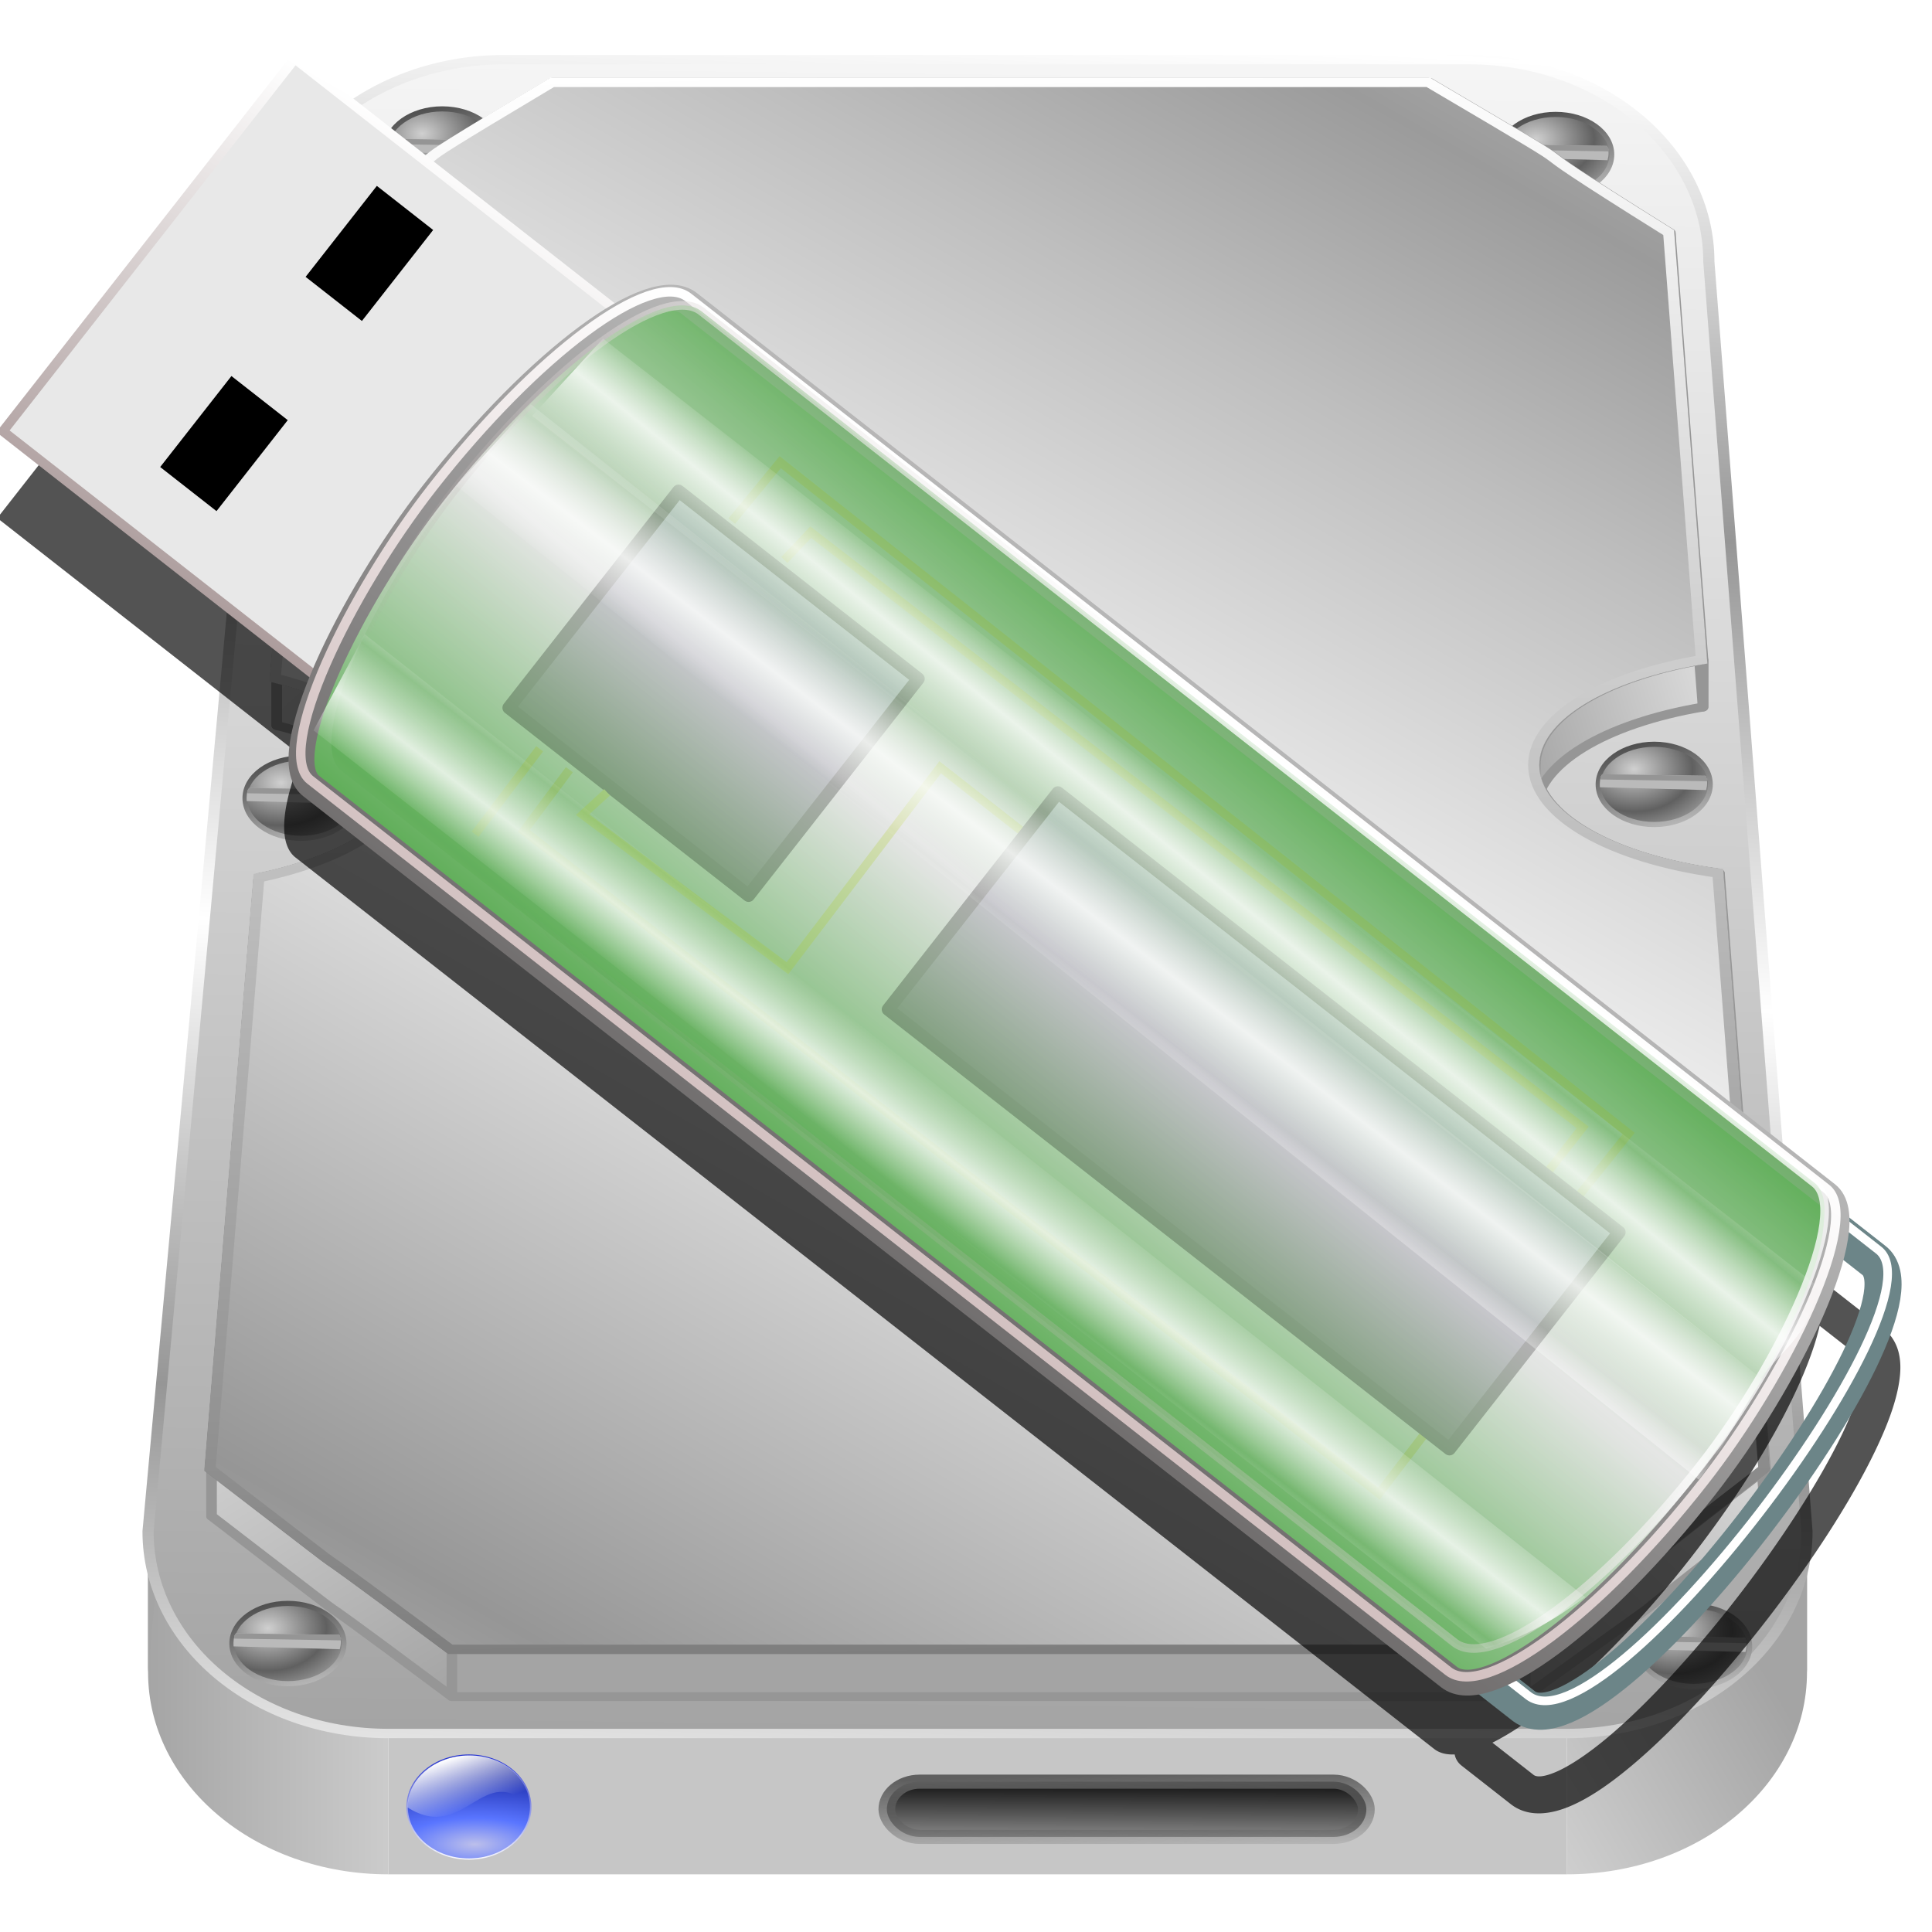 <?xml version="1.0" encoding="UTF-8" standalone="no"?>
<svg
   xmlns:dc="http://purl.org/dc/elements/1.1/"
   xmlns:cc="http://creativecommons.org/ns#"
   xmlns:rdf="http://www.w3.org/1999/02/22-rdf-syntax-ns#"
   xmlns:svg="http://www.w3.org/2000/svg"
   xmlns="http://www.w3.org/2000/svg"
   xmlns:xlink="http://www.w3.org/1999/xlink"
   xmlns:sodipodi="http://sodipodi.sourceforge.net/DTD/sodipodi-0.dtd"
   xmlns:inkscape="http://www.inkscape.org/namespaces/inkscape"
   version="1.1"
   sodipodi:docname="emblem-backup.svg"
   viewBox="0 0 256 256"
   height="256"
   width="256"
   inkscape:version="0.48.0 r9654"
   id="svg2">
  <defs
     id="defs6">
    <linearGradient
       id="linearGradient4825"
       inkscape:collect="always">
      <stop
         stop-opacity="1"
         stop-color="#969696"
         id="stop4827" />
      <stop
         stop-opacity="1"
         stop-color="#ffffff"
         id="stop4829"
         offset="1" />
    </linearGradient>
    <linearGradient
       id="linearGradient4817"
       inkscape:collect="always">
      <stop
         stop-opacity="1"
         stop-color="#a4a4a4"
         id="stop4819" />
      <stop
         stop-opacity="1"
         stop-color="#f6f6f6"
         id="stop4821"
         offset="1" />
    </linearGradient>
    <linearGradient
       id="linearGradient4809"
       inkscape:collect="always">
      <stop
         stop-opacity="1"
         stop-color="#ffffff"
         id="stop4811" />
      <stop
         stop-opacity="1"
         stop-color="#7e7e7e"
         id="stop4813"
         offset="1" />
    </linearGradient>
    <linearGradient
       id="linearGradient858"
       inkscape:collect="always">
      <stop
         stop-opacity="1"
         stop-color="#ffffff"
         id="stop854" />
      <stop
         stop-opacity="0"
         stop-color="#ffffff"
         id="stop856"
         offset="1" />
    </linearGradient>
    <linearGradient
       id="linearGradient3975">
      <stop
         stop-opacity="1"
         stop-color="#969696"
         id="stop3977" />
      <stop
         stop-opacity="1"
         stop-color="#ffffff"
         offset="0.497"
         id="stop3979" />
      <stop
         stop-opacity="1"
         stop-color="#bebebe"
         id="stop3981"
         offset="0.839" />
      <stop
         stop-opacity="1"
         stop-color="#9b9b9b"
         id="stop3983"
         offset="1" />
    </linearGradient>
    <linearGradient
       id="linearGradient6264"
       inkscape:collect="always">
      <stop
         stop-opacity="1"
         stop-color="#959595"
         id="stop6266" />
      <stop
         stop-opacity="1"
         stop-color="#000000"
         id="stop6268"
         offset="1" />
    </linearGradient>
    <linearGradient
       id="linearGradient6256"
       inkscape:collect="always">
      <stop
         stop-opacity="1"
         stop-color="#5f5f5f"
         id="stop6258" />
      <stop
         stop-opacity="0"
         stop-color="#5f5f5f"
         id="stop6260"
         offset="1" />
    </linearGradient>
    <linearGradient
       id="linearGradient3604"
       inkscape:collect="always">
      <stop
         stop-opacity="1"
         stop-color="#d0d0d0"
         id="stop3606" />
      <stop
         stop-opacity="1"
         stop-color="#606060"
         id="stop3608"
         offset="1" />
    </linearGradient>
    <linearGradient
       id="linearGradient3596"
       inkscape:collect="always">
      <stop
         stop-opacity="1"
         stop-color="#bebebe"
         id="stop3598" />
      <stop
         stop-opacity="1"
         stop-color="#484848"
         id="stop3600"
         offset="1" />
    </linearGradient>
    <linearGradient
       id="linearGradient3348">
      <stop
         stop-opacity="1"
         stop-color="#a4a4a4"
         id="stop3350" />
      <stop
         stop-opacity="1"
         stop-color="#d7d7d7"
         offset="1"
         id="stop3352" />
    </linearGradient>
    <linearGradient
       inkscape:collect="always"
       xlink:href="#linearGradient3348"
       id="linearGradient3354"
       x1="-12.972"
       y1="101.51"
       x2="0.306"
       y2="101.51"
       gradientUnits="userSpaceOnUse"
       spreadMethod="reflect" />
    <linearGradient
       inkscape:collect="always"
       xlink:href="#linearGradient3348"
       id="linearGradient3356"
       gradientUnits="userSpaceOnUse"
       spreadMethod="reflect"
       x1="26.611"
       y1="86.72"
       x2="43.558"
       y2="82.55" />
    <linearGradient
       inkscape:collect="always"
       xlink:href="#linearGradient3348"
       id="linearGradient3358"
       gradientUnits="userSpaceOnUse"
       spreadMethod="reflect"
       x1="27.621"
       y1="189.63"
       x2="52.598"
       y2="167.76" />
    <linearGradient
       inkscape:collect="always"
       xlink:href="#linearGradient3348"
       id="linearGradient3360"
       gradientUnits="userSpaceOnUse"
       spreadMethod="reflect"
       x1="-63.39"
       y1="183.59"
       x2="-85.74"
       y2="151.72" />
    <linearGradient
       inkscape:collect="always"
       xlink:href="#linearGradient3348"
       id="linearGradient3362"
       gradientUnits="userSpaceOnUse"
       spreadMethod="reflect"
       x1="-68.806"
       y1="90.05"
       x2="-86.57"
       y2="73.8" />
    <linearGradient
       gradientUnits="userSpaceOnUse"
       y2="236.06"
       x2="171.1"
       y1="222.52"
       x1="198.58"
       id="linearGradient3579"
       xlink:href="#linearGradient3348"
       inkscape:collect="always" />
    <linearGradient
       y2="105.23"
       x2="11.764"
       y1="124.54"
       x1="16.258"
       gradientUnits="userSpaceOnUse"
       id="linearGradient3625"
       xlink:href="#linearGradient3596"
       inkscape:collect="always" />
    <linearGradient
       inkscape:collect="always"
       xlink:href="#linearGradient858"
       id="linearGradient3051"
       gradientUnits="userSpaceOnUse"
       gradientTransform="translate(-300.128,99.876)"
       x1="105.93"
       y1="22.952"
       x2="145.68"
       y2="123.03" />
    <linearGradient
       inkscape:collect="always"
       xlink:href="#linearGradient4319"
       id="linearGradient3049"
       gradientUnits="userSpaceOnUse"
       x1="142.64"
       y1="237.78"
       x2="148.71"
       y2="13.44" />
    <linearGradient
       id="linearGradient4311">
      <stop
         stop-opacity="1"
         stop-color="#bcbfeb"
         id="stop4313" />
      <stop
         stop-opacity="1"
         stop-color="#5975ff"
         id="stop4315"
         offset="0.293" />
      <stop
         stop-opacity="1"
         stop-color="#000984"
         offset="1"
         id="stop4317" />
    </linearGradient>
    <linearGradient
       inkscape:collect="always"
       id="linearGradient4319">
      <stop
         stop-opacity="1"
         stop-color="#ffffff"
         id="stop4321" />
      <stop
         stop-opacity="1"
         stop-color="#1b2acd"
         offset="1"
         id="stop4323" />
    </linearGradient>
    <linearGradient
       gradientUnits="userSpaceOnUse"
       y2="234.52"
       x2="135.22"
       y1="224.94"
       x1="134.9"
       id="linearGradient6262"
       xlink:href="#linearGradient6256"
       inkscape:collect="always" />
    <linearGradient
       gradientUnits="userSpaceOnUse"
       y2="224.94"
       x2="147.58"
       y1="232.33"
       x1="147.55"
       id="linearGradient6270"
       xlink:href="#linearGradient6264"
       inkscape:collect="always" />
    <radialGradient
       r="12.04"
       fy="109.19"
       fx="15.11"
       cy="109.19"
       cx="15.11"
       spreadMethod="reflect"
       gradientTransform="matrix(1,0,0,0.692,0,34.984)"
       gradientUnits="userSpaceOnUse"
       id="radialGradient6337"
       xlink:href="#linearGradient3604"
       inkscape:collect="always" />
    <radialGradient
       r="12.04"
       fy="109.19"
       fx="15.11"
       cy="109.19"
       cx="15.11"
       spreadMethod="reflect"
       gradientTransform="matrix(1,0,0,0.692,0,34.984)"
       gradientUnits="userSpaceOnUse"
       id="radialGradient6341"
       xlink:href="#linearGradient3604"
       inkscape:collect="always" />
    <linearGradient
       y2="51.841"
       x2="166.38"
       y1="198.8"
       x1="66.751"
       spreadMethod="reflect"
       gradientUnits="userSpaceOnUse"
       id="linearGradient6373"
       xlink:href="#linearGradient3975"
       inkscape:collect="always" />
    <radialGradient
       r="12.04"
       fy="109.19"
       fx="15.11"
       cy="109.19"
       cx="15.11"
       spreadMethod="reflect"
       gradientTransform="matrix(1,0,0,0.692,0,34.984)"
       gradientUnits="userSpaceOnUse"
       id="radialGradient6377"
       xlink:href="#linearGradient3604"
       inkscape:collect="always" />
    <radialGradient
       r="12.04"
       fy="109.19"
       fx="15.11"
       cy="109.19"
       cx="15.11"
       spreadMethod="reflect"
       gradientTransform="matrix(1,0,0,0.692,0,34.984)"
       gradientUnits="userSpaceOnUse"
       id="radialGradient6381"
       xlink:href="#linearGradient3604"
       inkscape:collect="always" />
    <radialGradient
       r="12.04"
       fy="109.19"
       fx="15.11"
       cy="109.19"
       cx="15.11"
       spreadMethod="reflect"
       gradientTransform="matrix(1,0,0,0.692,0,34.984)"
       gradientUnits="userSpaceOnUse"
       id="radialGradient6385"
       xlink:href="#linearGradient3604"
       inkscape:collect="always" />
    <radialGradient
       r="12.04"
       fy="109.19"
       fx="15.11"
       cy="109.19"
       cx="15.11"
       spreadMethod="reflect"
       gradientTransform="matrix(1,0,0,0.692,0,34.984)"
       gradientUnits="userSpaceOnUse"
       id="radialGradient6389"
       xlink:href="#linearGradient3604"
       inkscape:collect="always" />
    <radialGradient
       r="105.01"
       fy="194.55"
       fx="131.21"
       cy="194.55"
       cx="131.21"
       gradientTransform="matrix(4.057,-0.012,0.005,1.713,-397.619,-130.883)"
       gradientUnits="userSpaceOnUse"
       id="radialGradient6393"
       xlink:href="#linearGradient4311"
       inkscape:collect="always" />
    <linearGradient
       inkscape:collect="always"
       xlink:href="#linearGradient3348"
       id="linearGradient3103"
       gradientUnits="userSpaceOnUse"
       x1="48.951"
       y1="217.3"
       x2="77.52"
       y2="217.3" />
    <linearGradient
       inkscape:collect="always"
       xlink:href="#linearGradient3596"
       id="linearGradient3105"
       gradientUnits="userSpaceOnUse"
       x1="16.258"
       y1="124.54"
       x2="11.764"
       y2="105.23" />
    <linearGradient
       inkscape:collect="always"
       xlink:href="#linearGradient3596"
       id="linearGradient3107"
       gradientUnits="userSpaceOnUse"
       x1="16.258"
       y1="124.54"
       x2="11.764"
       y2="105.23" />
    <linearGradient
       inkscape:collect="always"
       xlink:href="#linearGradient3348"
       id="linearGradient3109"
       gradientUnits="userSpaceOnUse"
       x1="-12.972"
       y1="101.51"
       x2="0.306"
       y2="101.51"
       spreadMethod="reflect" />
    <linearGradient
       inkscape:collect="always"
       xlink:href="#linearGradient3348"
       id="linearGradient3111"
       gradientUnits="userSpaceOnUse"
       x1="-12.972"
       y1="101.51"
       x2="0.306"
       y2="101.51"
       spreadMethod="reflect" />
    <linearGradient
       inkscape:collect="always"
       xlink:href="#linearGradient3348"
       id="linearGradient3113"
       gradientUnits="userSpaceOnUse"
       x1="-12.972"
       y1="101.51"
       x2="0.306"
       y2="101.51"
       spreadMethod="reflect" />
    <linearGradient
       inkscape:collect="always"
       xlink:href="#linearGradient3348"
       id="linearGradient3115"
       gradientUnits="userSpaceOnUse"
       x1="-12.972"
       y1="101.51"
       x2="0.306"
       y2="101.51"
       spreadMethod="reflect" />
    <linearGradient
       inkscape:collect="always"
       xlink:href="#linearGradient3348"
       id="linearGradient3117"
       gradientUnits="userSpaceOnUse"
       x1="-12.972"
       y1="101.51"
       x2="0.306"
       y2="101.51"
       spreadMethod="reflect" />
    <linearGradient
       inkscape:collect="always"
       xlink:href="#linearGradient3348"
       id="linearGradient3119"
       gradientUnits="userSpaceOnUse"
       x1="-12.972"
       y1="101.51"
       x2="0.306"
       y2="101.51"
       spreadMethod="reflect" />
    <linearGradient
       inkscape:collect="always"
       xlink:href="#linearGradient3348"
       id="linearGradient3121"
       gradientUnits="userSpaceOnUse"
       x1="-12.972"
       y1="101.51"
       x2="0.306"
       y2="101.51"
       spreadMethod="reflect" />
    <linearGradient
       inkscape:collect="always"
       xlink:href="#linearGradient3348"
       id="linearGradient3123"
       gradientUnits="userSpaceOnUse"
       x1="-12.972"
       y1="101.51"
       x2="0.306"
       y2="101.51"
       spreadMethod="reflect" />
    <linearGradient
       inkscape:collect="always"
       xlink:href="#linearGradient3348"
       id="linearGradient3125"
       gradientUnits="userSpaceOnUse"
       x1="-12.972"
       y1="101.51"
       x2="0.306"
       y2="101.51"
       spreadMethod="reflect" />
    <linearGradient
       inkscape:collect="always"
       xlink:href="#linearGradient3596"
       id="linearGradient3127"
       gradientUnits="userSpaceOnUse"
       x1="16.258"
       y1="124.54"
       x2="11.764"
       y2="105.23" />
    <linearGradient
       inkscape:collect="always"
       xlink:href="#linearGradient3596"
       id="linearGradient3129"
       gradientUnits="userSpaceOnUse"
       x1="16.258"
       y1="124.54"
       x2="11.764"
       y2="105.23" />
    <linearGradient
       inkscape:collect="always"
       xlink:href="#linearGradient3596"
       id="linearGradient3131"
       gradientUnits="userSpaceOnUse"
       x1="16.258"
       y1="124.54"
       x2="11.764"
       y2="105.23" />
    <linearGradient
       gradientUnits="userSpaceOnUse"
       y2="212.38"
       x2="116.75"
       y1="43.46"
       x1="111.54"
       id="linearGradient4815"
       xlink:href="#linearGradient4809"
       inkscape:collect="always" />
    <linearGradient
       gradientUnits="userSpaceOnUse"
       y2="40.624"
       x2="130.1"
       y1="220.89"
       x1="127.7"
       id="linearGradient4823"
       xlink:href="#linearGradient4817"
       inkscape:collect="always" />
    <linearGradient
       spreadMethod="reflect"
       gradientUnits="userSpaceOnUse"
       y2="40.624"
       x2="145.89"
       y1="90.16"
       x1="142.39"
       id="linearGradient4831"
       xlink:href="#linearGradient4825"
       inkscape:collect="always" />
    <linearGradient
       inkscape:collect="always"
       id="linearGradient2939">
      <stop
         style="stop-color:black;stop-opacity:1"
         offset="0"
         id="stop2941" />
      <stop
         style="stop-color:white;stop-opacity:1"
         offset="1"
         id="stop2943" />
    </linearGradient>
    <linearGradient
       inkscape:collect="always"
       id="linearGradient2929">
      <stop
         style="stop-color:#ab9b9b;stop-opacity:0"
         offset="0"
         id="stop2931" />
      <stop
         style="stop-color:white;stop-opacity:1"
         offset="1"
         id="stop2933" />
    </linearGradient>
    <linearGradient
       inkscape:collect="always"
       id="linearGradient2921">
      <stop
         style="stop-color:#ab9b9b;stop-opacity:1"
         offset="0"
         id="stop2923" />
      <stop
         style="stop-color:white;stop-opacity:1"
         offset="1"
         id="stop2925" />
    </linearGradient>
    <linearGradient
       inkscape:collect="always"
       id="linearGradient2903">
      <stop
         style="stop-color:white;stop-opacity:0"
         offset="0"
         id="stop2905" />
      <stop
         style="stop-color:white;stop-opacity:1"
         offset="1"
         id="stop2907" />
    </linearGradient>
    <linearGradient
       inkscape:collect="always"
       id="linearGradient2868">
      <stop
         style="stop-color:black;stop-opacity:1"
         offset="0"
         id="stop2870" />
      <stop
         style="stop-color:#b1b1da;stop-opacity:1"
         offset="1"
         id="stop2872" />
    </linearGradient>
    <linearGradient
       id="linearGradient2860"
       inkscape:collect="always">
      <stop
         id="stop2862"
         offset="0"
         style="stop-color:#d0bdbd;stop-opacity:1" />
      <stop
         id="stop2864"
         offset="1"
         style="stop-color:white;stop-opacity:1" />
    </linearGradient>
    <linearGradient
       inkscape:collect="always"
       id="linearGradient2845">
      <stop
         style="stop-color:#60ae59;stop-opacity:1"
         offset="0"
         id="stop2847" />
      <stop
         style="stop-color:#e6e6e6;stop-opacity:1"
         offset="1"
         id="stop2849" />
    </linearGradient>
    <linearGradient
       inkscape:collect="always"
       id="linearGradient2833">
      <stop
         style="stop-color:#6e6b6b;stop-opacity:1"
         offset="0"
         id="stop2835" />
      <stop
         style="stop-color:#bebebe;stop-opacity:1"
         offset="1"
         id="stop2837" />
    </linearGradient>
    <linearGradient
       id="linearGradient2837"
       inkscape:collect="always">
      <stop
         id="stop2839"
         offset="0"
         style="stop-color:white;stop-opacity:1" />
      <stop
         id="stop2841"
         offset="1"
         style="stop-color:black;stop-opacity:1" />
    </linearGradient>
    <linearGradient
       inkscape:collect="always"
       xlink:href="#linearGradient2837"
       id="linearGradient2819"
       x1="165.021"
       y1="190.767"
       x2="165.021"
       y2="172.182"
       gradientUnits="userSpaceOnUse" />
    <linearGradient
       inkscape:collect="always"
       xlink:href="#linearGradient2837"
       id="linearGradient2827"
       x1="177.021"
       y1="172.182"
       x2="177.701"
       y2="190.767"
       gradientUnits="userSpaceOnUse" />
    <linearGradient
       inkscape:collect="always"
       xlink:href="#linearGradient2837"
       id="linearGradient2835"
       x1="123.62"
       y1="165.719"
       x2="122.81"
       y2="53.922"
       gradientUnits="userSpaceOnUse" />
    <linearGradient
       inkscape:collect="always"
       xlink:href="#linearGradient2837"
       id="linearGradient2849"
       x1="144.808"
       y1="77.37"
       x2="145.413"
       y2="165.719"
       gradientUnits="userSpaceOnUse"
       spreadMethod="reflect" />
    <linearGradient
       inkscape:collect="always"
       xlink:href="#linearGradient2837"
       id="linearGradient2857"
       x1="121.576"
       y1="41.947"
       x2="113.72"
       y2="204.896"
       gradientUnits="userSpaceOnUse" />
    <linearGradient
       inkscape:collect="always"
       xlink:href="#linearGradient2837"
       id="linearGradient2865"
       x1="142.97"
       y1="202.215"
       x2="150.117"
       y2="42.245"
       gradientUnits="userSpaceOnUse" />
    <linearGradient
       inkscape:collect="always"
       xlink:href="#linearGradient2833"
       id="linearGradient2839"
       x1="117.595"
       y1="121.709"
       x2="116.628"
       y2="34.601"
       gradientUnits="userSpaceOnUse" />
    <linearGradient
       inkscape:collect="always"
       xlink:href="#linearGradient2860"
       id="linearGradient2843"
       gradientUnits="userSpaceOnUse"
       x1="117.595"
       y1="121.709"
       x2="116.144"
       y2="43.772"
       gradientTransform="translate(-0.484,-0.484)" />
    <linearGradient
       inkscape:collect="always"
       xlink:href="#linearGradient2845"
       id="linearGradient2851"
       x1="138.356"
       y1="117.16"
       x2="139.421"
       y2="80.091"
       gradientUnits="userSpaceOnUse"
       spreadMethod="reflect" />
    <linearGradient
       inkscape:collect="always"
       xlink:href="#linearGradient2845"
       id="linearGradient2855"
       gradientUnits="userSpaceOnUse"
       spreadMethod="reflect"
       x1="138.356"
       y1="117.16"
       x2="139.421"
       y2="80.091"
       gradientTransform="matrix(0.981,0,0,0.952,2.309,1.965)" />
    <linearGradient
       inkscape:collect="always"
       xlink:href="#linearGradient2868"
       id="linearGradient2874"
       x1="-30.246"
       y1="95.819"
       x2="-30.246"
       y2="59.741"
       gradientUnits="userSpaceOnUse"
       gradientTransform="translate(101.142,1.936)" />
    <linearGradient
       inkscape:collect="always"
       xlink:href="#linearGradient2868"
       id="linearGradient2896"
       gradientUnits="userSpaceOnUse"
       gradientTransform="matrix(2.342,0,0,1,221.659,2.357)"
       x1="-30.246"
       y1="95.819"
       x2="-30.246"
       y2="59.741" />
    <linearGradient
       inkscape:collect="always"
       xlink:href="#linearGradient2903"
       id="linearGradient2909"
       x1="119.409"
       y1="68.585"
       x2="119.478"
       y2="62.359"
       gradientUnits="userSpaceOnUse"
       spreadMethod="reflect"
       gradientTransform="matrix(0.991,0,0,1,2.2,-2.554)" />
    <linearGradient
       inkscape:collect="always"
       xlink:href="#linearGradient2903"
       id="linearGradient2913"
       gradientUnits="userSpaceOnUse"
       gradientTransform="matrix(0.967,0,0,-1,3.314,166.543)"
       spreadMethod="reflect"
       x1="119.409"
       y1="68.585"
       x2="119.478"
       y2="62.359" />
    <linearGradient
       inkscape:collect="always"
       xlink:href="#linearGradient2903"
       id="linearGradient2917"
       gradientUnits="userSpaceOnUse"
       gradientTransform="matrix(0.967,0,0,-1,0.122,133.977)"
       spreadMethod="reflect"
       x1="119.409"
       y1="68.585"
       x2="119.478"
       y2="62.359" />
    <linearGradient
       inkscape:collect="always"
       xlink:href="#linearGradient2921"
       id="linearGradient2927"
       x1="17.241"
       y1="108.494"
       x2="8.301"
       y2="47.513"
       gradientUnits="userSpaceOnUse" />
    <linearGradient
       inkscape:collect="always"
       xlink:href="#linearGradient2929"
       id="linearGradient2935"
       x1="84.08"
       y1="117.513"
       x2="108.071"
       y2="42.867"
       gradientUnits="userSpaceOnUse" />
    <linearGradient
       inkscape:collect="always"
       xlink:href="#linearGradient2939"
       id="linearGradient2945"
       x1="5.886"
       y1="55.633"
       x2="12.632"
       y2="70.043"
       gradientUnits="userSpaceOnUse" />
    <linearGradient
       inkscape:collect="always"
       xlink:href="#linearGradient2939"
       id="linearGradient2949"
       gradientUnits="userSpaceOnUse"
       x1="5.886"
       y1="55.633"
       x2="12.632"
       y2="70.043"
       gradientTransform="translate(0.319,27.777)" />
    <filter
       inkscape:collect="always"
       id="filter4376">
      <feGaussianBlur
         inkscape:collect="always"
         stdDeviation="1.183"
         id="feGaussianBlur4378" />
    </filter>
  </defs>
  <sodipodi:namedview
     inkscape:document-rotation="0"
     inkscape:current-layer="svg2"
     inkscape:window-maximized="1"
     inkscape:window-y="1"
     inkscape:window-x="-4"
     inkscape:cy="128"
     inkscape:cx="128"
     inkscape:zoom="3.46875"
     inkscape:snap-global="false"
     showgrid="false"
     id="namedview4"
     inkscape:window-height="1056"
     inkscape:window-width="1920"
     inkscape:pageshadow="2"
     inkscape:pageopacity="0"
     guidetolerance="10"
     gridtolerance="10"
     objecttolerance="10"
     borderopacity="1"
     bordercolor="#666666"
     pagecolor="#ff0000" />
  <g
     id="g6272"
     transform="matrix(1.479,0,0,1.244,-53.52,-44.679)">
    <g
       fill-opacity="1"
       stroke="none"
       fill="#a4a4a4"
       id="g3472">
      <path
         stroke="none"
         inkscape:connector-curvature="0"
         id="path3474"
         d="m 81.413,42.264 h 86.349 v 15 H 81.413 Z" />
      <path
         stroke="none"
         inkscape:connector-curvature="0"
         id="path3476"
         d="m 167.762,42.264 c 11.924,0 21.523,9.599 21.523,21.523 v 15 c 0,-11.924 -9.599,-21.523 -21.523,-21.523 z" />
      <path
         stroke="none"
         inkscape:connector-curvature="0"
         id="path3478"
         d="m 189.286,63.787 c 0,0 0,0 0,0 v 15 c 0,0 0,0 0,0 z" />
      <path
         stroke="none"
         inkscape:connector-curvature="0"
         id="path3480"
         d="m 189.286,63.787 8.791,135.25 v 15 L 189.286,78.787 Z" />
      <path
         style="fill:url(#linearGradient3579)"
         fill-opacity="1"
         stroke="none"
         fill="url(#linearGradient3579)"
         inkscape:connector-curvature="0"
         id="path3482"
         d="m 198.077,199.037 c 0,11.924 -9.599,21.523 -21.523,21.523 v 15 c 11.924,0 21.523,-9.599 21.523,-21.523 z" />
      <path
         fill-opacity="1"
         stroke="none"
         fill="#c6c6c6"
         inkscape:connector-curvature="0"
         id="path3484"
         d="M 176.554,220.56 H 70.974 v 15 H 176.554 Z" />
      <path
         style="fill:url(#linearGradient3103)"
         fill-opacity="1"
         stroke="none"
         fill="url(#linearGradient3103)"
         inkscape:connector-curvature="0"
         id="path3486"
         d="m 70.974,220.56 c -11.924,0 -21.523,-9.599 -21.523,-21.523 v 15 c 0,11.924 9.599,21.523 21.523,21.523 z" />
      <path
         stroke="none"
         inkscape:connector-curvature="0"
         id="path3488"
         d="M 49.451,199.037 59.89,63.787 v 15 L 49.451,214.037 Z" />
      <path
         stroke="none"
         inkscape:connector-curvature="0"
         id="path3490"
         d="m 59.89,63.787 c 0,-11.924 9.599,-21.523 21.523,-21.523 v 15 c -11.924,0 -21.523,9.599 -21.523,21.523 z" />
    </g>
    <path
       style="fill:url(#linearGradient4823);stroke:url(#linearGradient4831)"
       stroke-miterlimit="4"
       stroke-dashoffset="0"
       stroke-width="1"
       stroke-linecap="round"
       fill-opacity="1"
       stroke-linejoin="round"
       stroke="url(#linearGradient4831)"
       fill="url(#linearGradient4823)"
       stroke-opacity="1"
       inkscape:connector-curvature="0"
       d="m 81.413,42.264 h 86.349 c 11.924,0 21.523,9.599 21.523,21.523 l 8.791,135.25 c 0,11.924 -9.599,21.523 -21.523,21.523 H 70.974 c -11.924,0 -21.523,-9.599 -21.523,-21.523 L 59.89,63.787 c 0,-11.924 9.599,-21.523 21.523,-21.523 z"
       id="rect3403"
       sodipodi:nodetypes="ccccccccc" />
    <g
       id="g3675"
       transform="matrix(0.436,0,0,0.546,67.426,-10.21)">
      <ellipse
         style="fill:url(#radialGradient6337);stroke:url(#linearGradient3105)"
         stroke-miterlimit="4"
         stroke-dashoffset="0"
         stroke-width="1"
         stroke-linecap="round"
         fill-opacity="1"
         stroke-linejoin="round"
         stroke="url(#linearGradient3105)"
         fill="url(#radialGradient6337)"
         stroke-dasharray="none"
         stroke-opacity="1"
         ry="7.83"
         rx="11.538"
         cy="113.55"
         cx="19.231"
         id="path3677"
         d="m 30.769,113.55 c 0,4.324 -5.166,7.83 -11.538,7.83 -6.372,0 -11.538,-3.506 -11.538,-7.83 0,-4.324 5.166,-7.83 11.538,-7.83 6.372,0 11.538,3.506 11.538,7.83 z" />
      <path
         fill-opacity="1"
         stroke="none"
         fill-rule="evenodd"
         fill="#bababa"
         inkscape:connector-curvature="0"
         sodipodi:nodetypes="ccccc"
         id="path3679"
         d="m 8.538,111.573 21.27,0.294 c 0.439,1.012 0.325,1.914 0.074,2.789 L 8.063,114.103 c -0.052,-0.896 -0.024,-1.771 0.474,-2.53 z" />
      <path
         fill-opacity="1"
         stroke="none"
         fill-rule="evenodd"
         fill="#959595"
         inkscape:connector-curvature="0"
         d="m 8.538,111.573 21.27,0.294 c 0.439,1.012 0.534,0.193 0.283,1.067 l -21.87,-0.345 c -0.052,-0.896 -0.18,-0.259 0.318,-1.017 z"
         id="path3681"
         sodipodi:nodetypes="ccccc" />
    </g>
    <g
       transform="matrix(0.436,0,0,0.546,167.177,-9.622)"
       id="g3663">
      <ellipse
         style="fill:url(#radialGradient6341);stroke:url(#linearGradient3107)"
         stroke-miterlimit="4"
         stroke-dashoffset="0"
         stroke-width="1"
         stroke-linecap="round"
         fill-opacity="1"
         stroke-linejoin="round"
         stroke="url(#linearGradient3107)"
         fill="url(#radialGradient6341)"
         stroke-dasharray="none"
         stroke-opacity="1"
         ry="7.83"
         rx="11.538"
         cy="113.55"
         cx="19.231"
         id="path3665"
         d="m 30.769,113.55 c 0,4.324 -5.166,7.83 -11.538,7.83 -6.372,0 -11.538,-3.506 -11.538,-7.83 0,-4.324 5.166,-7.83 11.538,-7.83 6.372,0 11.538,3.506 11.538,7.83 z" />
      <path
         fill-opacity="1"
         stroke="none"
         fill-rule="evenodd"
         fill="#bababa"
         inkscape:connector-curvature="0"
         d="m 8.538,111.573 21.27,0.294 c 0.439,1.012 0.325,1.914 0.074,2.789 L 8.063,114.103 c -0.052,-0.896 -0.024,-1.771 0.474,-2.53 z"
         id="path3667"
         sodipodi:nodetypes="ccccc" />
      <path
         fill-opacity="1"
         stroke="none"
         fill-rule="evenodd"
         fill="#959595"
         inkscape:connector-curvature="0"
         sodipodi:nodetypes="ccccc"
         id="path3669"
         d="m 8.538,111.573 21.27,0.294 c 0.439,1.012 0.534,0.193 0.283,1.067 l -21.87,-0.345 c -0.052,-0.896 -0.18,-0.259 0.318,-1.017 z" />
    </g>
    <g
       id="g3382">
      <g
         style="fill:url(#linearGradient3354)"
         stroke-miterlimit="4"
         stroke-dashoffset="0"
         stroke-width="0.946"
         stroke-linecap="round"
         fill-opacity="1"
         stroke-linejoin="round"
         stroke="#969696"
         fill="url(#linearGradient3354)"
         stroke-opacity="1"
         transform="translate(145.208,29.167)"
         id="g3250">
        <path
           style="fill:url(#linearGradient3109)"
           fill-opacity="1"
           stroke="#969696"
           fill="url(#linearGradient3109)"
           stroke-opacity="1"
           inkscape:connector-curvature="0"
           id="path3252"
           d="m -59.41,15.556 c -19.341,13.708 -2.356,2.142 -21.531,16 v 5 c 19.175,-13.858 2.19,-2.292 21.531,-16 z" />
        <path
           style="fill:url(#linearGradient3111)"
           fill-opacity="1"
           stroke="#969696"
           fill="url(#linearGradient3111)"
           stroke-opacity="1"
           inkscape:connector-curvature="0"
           id="path3254"
           d="m -80.942,31.556 -3.281,47.469 v 5 l 3.281,-47.469 z" />
        <path
           style="fill:url(#linearGradient3362)"
           fill-opacity="1"
           stroke="#969696"
           fill="url(#linearGradient3362)"
           stroke-opacity="1"
           inkscape:connector-curvature="0"
           id="path3256"
           d="m -84.223,79.025 c 7.064,2.089 11.844,5.98 11.844,10.438 v 5 c 0,-4.457 -4.779,-8.349 -11.844,-10.438 z" />
        <path
           style="fill:url(#linearGradient3113)"
           fill-opacity="1"
           stroke="#969696"
           fill="url(#linearGradient3113)"
           stroke-opacity="1"
           inkscape:connector-curvature="0"
           id="path3258"
           d="m -72.379,89.463 c 0,4.761 -5.442,8.851 -13.312,10.813 v 5 c 7.871,-1.962 13.312,-6.051 13.312,-10.813 z" />
        <path
           style="fill:url(#linearGradient3115)"
           fill-opacity="1"
           stroke="#969696"
           fill="url(#linearGradient3115)"
           stroke-opacity="1"
           inkscape:connector-curvature="0"
           id="path3260"
           d="m -85.692,100.275 -4.375,62.969 v 5 l 4.375,-62.969 z" />
        <path
           style="fill:url(#linearGradient3360)"
           fill-opacity="1"
           stroke="#969696"
           fill="url(#linearGradient3360)"
           stroke-opacity="1"
           inkscape:connector-curvature="0"
           id="path3262"
           d="m -90.067,163.244 c 19.723,18.018 1.949,1.864 21.531,19.219 v 5 c -19.582,-17.355 -1.809,-1.2 -21.531,-19.219 z" />
        <path
           fill-opacity="1"
           stroke="#969696"
           fill="#a4a4a4"
           stroke-opacity="1"
           inkscape:connector-curvature="0"
           id="path3264"
           d="m -68.535,182.463 h 96.156 v 5 h -96.156 z" />
        <path
           style="fill:url(#linearGradient3358)"
           fill-opacity="1"
           stroke="#969696"
           fill="url(#linearGradient3358)"
           stroke-opacity="1"
           inkscape:connector-curvature="0"
           id="path3266"
           d="m 27.621,182.463 c 18.993,-16.303 3.28,-2.515 21.531,-19.219 v 5 c -18.251,16.704 -2.538,2.915 -21.531,19.219 z" />
        <path
           style="fill:url(#linearGradient3117)"
           fill-opacity="1"
           stroke="#969696"
           fill="url(#linearGradient3117)"
           stroke-opacity="1"
           inkscape:connector-curvature="0"
           id="path3268"
           d="m 49.152,163.244 -4.125,-63.469 v 5 l 4.125,63.469 z" />
        <path
           style="fill:url(#linearGradient3119)"
           fill-opacity="1"
           stroke="#969696"
           fill="url(#linearGradient3119)"
           stroke-opacity="1"
           inkscape:connector-curvature="0"
           id="path3270"
           d="m 45.027,99.775 c -9.557,-1.554 -16.5,-6.119 -16.5,-11.5 v 5 c 0,5.381 6.943,9.946 16.5,11.5 z" />
        <path
           style="fill:url(#linearGradient3356)"
           fill-opacity="1"
           stroke="#969696"
           fill="url(#linearGradient3356)"
           stroke-opacity="1"
           inkscape:connector-curvature="0"
           id="path3272"
           d="m 28.527,88.275 c 0,-5.097 6.252,-9.452 15.031,-11.219 v 5 c -8.779,1.766 -15.031,6.122 -15.031,11.219 z" />
        <path
           style="fill:url(#linearGradient3121)"
           fill-opacity="1"
           stroke="#969696"
           fill="url(#linearGradient3121)"
           stroke-opacity="1"
           inkscape:connector-curvature="0"
           id="path3274"
           d="m 43.558,77.056 -2.938,-45.5 v 5 l 2.938,45.5 z" />
        <path
           style="fill:url(#linearGradient3123)"
           fill-opacity="1"
           stroke="#969696"
           fill="url(#linearGradient3123)"
           stroke-opacity="1"
           inkscape:connector-curvature="0"
           id="path3276"
           d="m 40.621,31.556 c -18.247,-13.554 -2.249,-2.502 -21.531,-16 v 5 c 19.283,13.498 3.284,2.446 21.531,16 z" />
        <path
           style="fill:url(#linearGradient3125)"
           fill-opacity="1"
           stroke="#969696"
           fill="url(#linearGradient3125)"
           stroke-opacity="1"
           inkscape:connector-curvature="0"
           id="path3278"
           d="m 19.09,15.556 h -78.5 v 5 h 78.5 z" />
      </g>
      <g
         id="g3215">
        <path
           stroke-miterlimit="4"
           stroke-dashoffset="0"
           stroke-width="0.946"
           stroke-linecap="round"
           fill-opacity="1"
           stroke-linejoin="round"
           stroke="#555555"
           fill="#9b9b9b"
           stroke-opacity="1"
           inkscape:connector-curvature="0"
           d="m 85.656,44.688 c -19.341,13.708 -2.356,2.142 -21.531,16 l -3.281,47.469 c 7.064,2.089 11.844,5.98 11.844,10.438 10e-7,4.761 -5.442,8.851 -13.312,10.812 L 55,192.375 c 19.723,18.018 1.949,1.864 21.531,19.219 h 96.156 c 18.993,-16.303 3.28,-2.515 21.531,-19.219 l -4.125,-63.469 c -9.557,-1.554 -16.5,-6.119 -16.5,-11.5 0,-5.097 6.252,-9.452 15.031,-11.219 l -2.938,-45.5 c -18.247,-13.554 -2.249,-2.502 -21.531,-16 z"
           id="path3189" />
        <path
           style="fill:url(#linearGradient6373);stroke:url(#linearGradient4815)"
           fill-opacity="1"
           stroke="url(#linearGradient4815)"
           fill="url(#linearGradient6373)"
           inkscape:connector-curvature="0"
           id="rect2396"
           d="m 85.656,44.688 c -19.341,13.708 -2.356,2.142 -21.531,16 l -3.281,47.469 c 7.064,2.089 11.844,5.98 11.844,10.438 10e-7,4.761 -5.442,8.851 -13.312,10.812 L 55,192.375 c 19.723,18.018 1.949,1.864 21.531,19.219 h 96.156 c 18.993,-16.303 3.28,-2.515 21.531,-19.219 l -4.125,-63.469 c -9.557,-1.554 -16.5,-6.119 -16.5,-11.5 0,-5.097 6.252,-9.452 15.031,-11.219 l -2.938,-45.5 c -18.247,-13.554 -2.249,-2.502 -21.531,-16 z" />
      </g>
    </g>
    <g
       transform="matrix(0.436,0,0,0.546,54.773,58.939)"
       id="g3618">
      <ellipse
         style="fill:url(#radialGradient6377);stroke:url(#linearGradient3127)"
         stroke-miterlimit="4"
         stroke-dashoffset="0"
         stroke-width="1"
         stroke-linecap="round"
         fill-opacity="1"
         stroke-linejoin="round"
         stroke="url(#linearGradient3127)"
         fill="url(#radialGradient6377)"
         stroke-dasharray="none"
         stroke-opacity="1"
         ry="7.83"
         rx="11.538"
         cy="113.55"
         cx="19.231"
         id="path3594"
         d="m 30.769,113.55 c 0,4.324 -5.166,7.83 -11.538,7.83 -6.372,0 -11.538,-3.506 -11.538,-7.83 0,-4.324 5.166,-7.83 11.538,-7.83 6.372,0 11.538,3.506 11.538,7.83 z" />
      <path
         fill-opacity="1"
         stroke="none"
         fill-rule="evenodd"
         fill="#bababa"
         inkscape:connector-curvature="0"
         d="m 8.538,111.573 21.27,0.294 c 0.439,1.012 0.325,1.914 0.074,2.789 L 8.063,114.103 c -0.052,-0.896 -0.024,-1.771 0.474,-2.53 z"
         id="path3614"
         sodipodi:nodetypes="ccccc" />
      <path
         fill-opacity="1"
         stroke="none"
         fill-rule="evenodd"
         fill="#959595"
         inkscape:connector-curvature="0"
         sodipodi:nodetypes="ccccc"
         id="path3616"
         d="m 8.538,111.573 21.27,0.294 c 0.439,1.012 0.534,0.193 0.283,1.067 l -21.87,-0.345 c -0.052,-0.896 -0.18,-0.259 0.318,-1.017 z" />
    </g>
    <g
       id="g3627"
       transform="matrix(0.436,0,0,0.546,176.005,57.468)">
      <ellipse
         style="fill:url(#radialGradient6381);stroke:url(#linearGradient3129)"
         stroke-miterlimit="4"
         stroke-dashoffset="0"
         stroke-width="1"
         stroke-linecap="round"
         fill-opacity="1"
         stroke-linejoin="round"
         stroke="url(#linearGradient3129)"
         fill="url(#radialGradient6381)"
         stroke-dasharray="none"
         stroke-opacity="1"
         ry="7.83"
         rx="11.538"
         cy="113.55"
         cx="19.231"
         id="path3629"
         d="m 30.769,113.55 c 0,4.324 -5.166,7.83 -11.538,7.83 -6.372,0 -11.538,-3.506 -11.538,-7.83 0,-4.324 5.166,-7.83 11.538,-7.83 6.372,0 11.538,3.506 11.538,7.83 z" />
      <path
         fill-opacity="1"
         stroke="none"
         fill-rule="evenodd"
         fill="#bababa"
         inkscape:connector-curvature="0"
         sodipodi:nodetypes="ccccc"
         id="path3631"
         d="m 8.538,111.573 21.27,0.294 c 0.439,1.012 0.325,1.914 0.074,2.789 L 8.063,114.103 c -0.052,-0.896 -0.024,-1.771 0.474,-2.53 z" />
      <path
         fill-opacity="1"
         stroke="none"
         fill-rule="evenodd"
         fill="#959595"
         inkscape:connector-curvature="0"
         d="m 8.538,111.573 21.27,0.294 c 0.439,1.012 0.534,0.193 0.283,1.067 l -21.87,-0.345 c -0.052,-0.896 -0.18,-0.259 0.318,-1.017 z"
         id="path3633"
         sodipodi:nodetypes="ccccc" />
    </g>
    <g
       transform="matrix(0.436,0,0,0.546,179.536,149.275)"
       id="g3639">
      <ellipse
         style="fill:url(#radialGradient6385);stroke:url(#linearGradient3131)"
         stroke-miterlimit="4"
         stroke-dashoffset="0"
         stroke-width="1"
         stroke-linecap="round"
         fill-opacity="1"
         stroke-linejoin="round"
         stroke="url(#linearGradient3131)"
         fill="url(#radialGradient6385)"
         stroke-dasharray="none"
         stroke-opacity="1"
         ry="7.83"
         rx="11.538"
         cy="113.55"
         cx="19.231"
         id="path3641"
         d="m 30.769,113.55 c 0,4.324 -5.166,7.83 -11.538,7.83 -6.372,0 -11.538,-3.506 -11.538,-7.83 0,-4.324 5.166,-7.83 11.538,-7.83 6.372,0 11.538,3.506 11.538,7.83 z" />
      <path
         fill-opacity="1"
         stroke="none"
         fill-rule="evenodd"
         fill="#bababa"
         inkscape:connector-curvature="0"
         d="m 8.538,111.573 21.27,0.294 c 0.439,1.012 0.325,1.914 0.074,2.789 L 8.063,114.103 c -0.052,-0.896 -0.024,-1.771 0.474,-2.53 z"
         id="path3643"
         sodipodi:nodetypes="ccccc" />
      <path
         fill-opacity="1"
         stroke="none"
         fill-rule="evenodd"
         fill="#959595"
         inkscape:connector-curvature="0"
         sodipodi:nodetypes="ccccc"
         id="path3645"
         d="m 8.538,111.573 21.27,0.294 c 0.439,1.012 0.534,0.193 0.283,1.067 l -21.87,-0.345 c -0.052,-0.896 -0.18,-0.259 0.318,-1.017 z" />
    </g>
    <g
       id="g3651"
       transform="matrix(0.436,0,0,0.546,53.596,148.98)">
      <ellipse
         style="fill:url(#radialGradient6389);stroke:url(#linearGradient3625)"
         stroke-miterlimit="4"
         stroke-dashoffset="0"
         stroke-width="1"
         stroke-linecap="round"
         fill-opacity="1"
         stroke-linejoin="round"
         stroke="url(#linearGradient3625)"
         fill="url(#radialGradient6389)"
         stroke-dasharray="none"
         stroke-opacity="1"
         ry="7.83"
         rx="11.538"
         cy="113.55"
         cx="19.231"
         id="path3653"
         d="m 30.769,113.55 c 0,4.324 -5.166,7.83 -11.538,7.83 -6.372,0 -11.538,-3.506 -11.538,-7.83 0,-4.324 5.166,-7.83 11.538,-7.83 6.372,0 11.538,3.506 11.538,7.83 z" />
      <path
         fill-opacity="1"
         stroke="none"
         fill-rule="evenodd"
         fill="#bababa"
         inkscape:connector-curvature="0"
         sodipodi:nodetypes="ccccc"
         id="path3655"
         d="m 8.538,111.573 21.27,0.294 c 0.439,1.012 0.325,1.914 0.074,2.789 L 8.063,114.103 c -0.052,-0.896 -0.024,-1.771 0.474,-2.53 z" />
      <path
         fill-opacity="1"
         stroke="none"
         fill-rule="evenodd"
         fill="#959595"
         inkscape:connector-curvature="0"
         d="m 8.538,111.573 21.27,0.294 c 0.439,1.012 0.534,0.193 0.283,1.067 l -21.87,-0.345 c -0.052,-0.896 -0.18,-0.259 0.318,-1.017 z"
         id="path3657"
         sodipodi:nodetypes="ccccc" />
    </g>
    <g
       transform="matrix(0.053,0,0,0.053,87.462,216.463)"
       id="g4337">
      <circle
         style="fill:url(#radialGradient6393);stroke:url(#linearGradient3049)"
         stroke-miterlimit="4"
         stroke-width="2.5"
         stroke-linecap="round"
         fill-opacity="1"
         stroke-linejoin="round"
         stroke="url(#linearGradient3049)"
         fill="url(#radialGradient6393)"
         stroke-dasharray="none"
         stroke-opacity="1"
         r="104.46"
         cy="125.94"
         cx="125.94"
         id="path4339"
         transform="translate(-300.785,99.218)"
         d="m 230.4,125.94 c 0,57.692 -46.768,104.46 -104.46,104.46 -57.692,0 -104.46,-46.768 -104.46,-104.46 0,-57.692 46.768,-104.46 104.46,-104.46 57.692,0 104.46,46.768 104.46,104.46 z" />
      <path
         style="fill:url(#linearGradient3051)"
         fill-opacity="1"
         stroke="none"
         fill="url(#linearGradient3051)"
         inkscape:connector-curvature="0"
         d="m -69.728,225.816 c -80.695,-98.198 -111.318,73.517 -208.92,0 0,-57.662 46.798,-104.46 104.46,-104.46 57.662,0 104.46,46.798 104.46,104.46 z"
         id="path4341"
         sodipodi:nodetypes="ccsc" />
    </g>
    <rect
       style="fill:url(#linearGradient6270);stroke:url(#linearGradient6262)"
       rx="2.943"
       stroke-miterlimit="4"
       stroke-dashoffset="0"
       stroke-width="1.5"
       stroke-linecap="round"
       fill-opacity="1"
       stroke-linejoin="round"
       stroke="url(#linearGradient6262)"
       fill="url(#linearGradient6270)"
       stroke-dasharray="none"
       stroke-opacity="1"
       ry="2.943"
       y="225.69"
       x="115.64"
       height="5.885"
       width="42.961"
       id="rect6254" />
  </g>
  <path
     d="M 38.314,19.253 -0.358,68.647 39.946,100.202 c -2.646,6.618 -3.128,11.59 -0.789,13.422 L 190.03,231.743 c 0.703,0.55 1.626,0.778 2.721,0.729 a 2.456,2.456 0 0 0 0.896,1.467 l 6.605,5.17 a 2.456,2.456 0 0 0 0.055,0.041 c 2.249,1.663 5.128,1.282 7.713,0.193 2.585,-1.089 5.293,-2.96 8.18,-5.379 5.773,-4.838 12.188,-11.914 18.008,-19.453 5.82,-7.539 11.017,-15.507 14.242,-22.213 1.613,-3.353 2.748,-6.372 3.18,-9.059 0.216,-1.343 0.265,-2.617 -0.01,-3.865 -0.275,-1.248 -0.964,-2.513 -2.082,-3.336 l -7.695,-6.025 a 2.456,2.456 0 0 0 -0.471,-0.289 c -0.244,-0.839 -0.655,-1.504 -1.246,-1.967 L 89.251,49.638 c -1.898,-1.486 -5.361,-0.666 -9.689,1.908 z m 10.887,16.861 7.465,5.846 -9.441,12.061 -7.467,-5.846 z m -18.443,23.848 7.467,5.846 -9.441,12.062 -7.467,-5.846 z m 210.359,115.719 5.453,4.27 a 2.456,2.456 0 0 0 0.059,0.045 c 0.055,0.04 0.111,0.053 0.195,0.436 0.084,0.382 0.108,1.091 -0.043,2.029 -0.301,1.876 -1.262,4.604 -2.756,7.709 -2.987,6.211 -8.045,14.011 -13.703,21.34 -5.658,7.329 -11.945,14.221 -17.277,18.689 -2.666,2.234 -5.112,3.852 -6.93,4.617 -1.814,0.764 -2.584,0.604 -2.883,0.385 l -5.479,-4.289 c 6.951,-3.45 16.8,-12.381 26.115,-24.279 9.224,-11.782 15.493,-23.37 17.248,-30.951 z"
     style="color:#000000;font-style:normal;font-variant:normal;font-weight:normal;font-stretch:normal;font-size:medium;line-height:normal;font-family:sans-serif;font-variant-ligatures:normal;font-variant-position:normal;font-variant-caps:normal;font-variant-numeric:normal;font-variant-alternates:normal;font-variant-east-asian:normal;font-feature-settings:normal;font-variation-settings:normal;text-indent:0;text-align:start;text-decoration:none;text-decoration-line:none;text-decoration-style:solid;text-decoration-color:#000000;letter-spacing:normal;word-spacing:normal;text-transform:none;writing-mode:lr-tb;direction:ltr;text-orientation:mixed;dominant-baseline:auto;baseline-shift:baseline;text-anchor:start;white-space:normal;shape-padding:0;shape-margin:0;inline-size:0;clip-rule:nonzero;display:inline;overflow:visible;visibility:visible;opacity:1;isolation:auto;mix-blend-mode:normal;color-interpolation:sRGB;color-interpolation-filters:linearRGB;solid-color:#000000;solid-opacity:1;vector-effect:none;fill:#000000;fill-opacity:0.672;fill-rule:evenodd;stroke:none;stroke-width:4.912;stroke-linecap:round;stroke-linejoin:round;stroke-miterlimit:4;stroke-dasharray:none;stroke-dashoffset:0;stroke-opacity:1;color-rendering:auto;image-rendering:auto;shape-rendering:auto;text-rendering:auto;enable-background:accumulate;stop-color:#000000;stop-opacity:1;filter:url(#filter4376)"
     id="path1422" />
  <g
     transform="matrix(0.899,0.704,-0.704,0.899,86.007,-28.53)"
     id="g2959">
    <g
       id="g2955"
       transform="translate(-22.669)">
      <path
         sodipodi:nodetypes="cccc"
         id="path2951"
         d="m 231.475,47.193 h 8.62 c 10.194,-0.304 11.089,65.466 0,65.771 h -7.343"
         style="fill:none;fill-rule:evenodd;stroke:#6c8588;stroke-width:4.3;stroke-linecap:round;stroke-linejoin:round;stroke-miterlimit:4;stroke-dasharray:none;stroke-opacity:1" />
      <path
         style="fill:none;fill-rule:evenodd;stroke:#ffffff;stroke-width:1;stroke-linecap:round;stroke-linejoin:round;stroke-miterlimit:4;stroke-dasharray:none;stroke-opacity:1"
         d="m 231.156,45.916 h 8.62 c 10.194,-0.304 11.089,65.466 0,65.771 h -7.343"
         id="path2953"
         sodipodi:nodetypes="cccc" />
    </g>
    <rect
       style="opacity:1;fill:#e8e8e8;fill-opacity:1;stroke:url(#linearGradient2927);stroke-width:1.1;stroke-linecap:round;stroke-linejoin:round;stroke-miterlimit:4;stroke-dasharray:none;stroke-dashoffset:0;stroke-opacity:1"
       id="rect2919"
       width="47.891"
       height="54.915"
       x="-12.771"
       y="50.386" />
    <rect
       style="opacity:1;fill:url(#linearGradient2851);fill-opacity:1;stroke:url(#linearGradient2839);stroke-width:3;stroke-linecap:round;stroke-linejoin:round;stroke-miterlimit:4;stroke-dasharray:none;stroke-dashoffset:0;stroke-opacity:1"
       id="rect1944"
       width="187.282"
       height="71.138"
       x="30.972"
       y="44.522"
       rx="9.772"
       ry="35.569" />
    <rect
       ry="35.569"
       rx="9.772"
       y="44.038"
       x="30.488"
       height="71.138"
       width="187.282"
       id="rect2841"
       style="opacity:1;fill:none;fill-opacity:1;stroke:url(#linearGradient2843);stroke-width:1.1;stroke-linecap:round;stroke-linejoin:round;stroke-miterlimit:4;stroke-dasharray:none;stroke-dashoffset:0;stroke-opacity:1" />
    <rect
       style="opacity:1;fill:url(#linearGradient2874);fill-opacity:1;stroke:#000000;stroke-width:1.5;stroke-linecap:round;stroke-linejoin:round;stroke-miterlimit:4;stroke-dasharray:none;stroke-dashoffset:0;stroke-opacity:1"
       id="rect2866"
       width="35.327"
       height="31.94"
       x="53.233"
       y="62.427" />
    <path
       style="fill:none;fill-rule:evenodd;stroke:#97b71a;stroke-width:1px;stroke-linecap:butt;stroke-linejoin:miter;stroke-opacity:1"
       d="m 60.244,61.365 0.211,-8.847 125.544,0.632 -0.211,18.747"
       id="path2886" />
    <path
       style="fill:none;fill-rule:evenodd;stroke:#b2c310;stroke-width:1px;stroke-linecap:butt;stroke-linejoin:miter;stroke-opacity:1"
       d="M 67.827,61.155 68.249,56.731 181.364,55.889 V 70.844"
       id="path2888" />
    <path
       style="fill:none;fill-rule:evenodd;stroke:#adbf18;stroke-width:1px;stroke-linecap:butt;stroke-linejoin:miter;stroke-opacity:1"
       d="m 58.98,95.911 0.211,12.428"
       id="path2890" />
    <path
       style="fill:none;fill-rule:evenodd;stroke:#b3cf20;stroke-width:1px;stroke-linecap:butt;stroke-linejoin:miter;stroke-opacity:1"
       d="M 68.249,95.068 67.617,98.86 97.317,98.228 96.896,68.948 h 23.171"
       id="path2892" />
    <path
       id="path2898"
       d="m 63.193,95.7 0.211,8.847 125.544,-0.632 -0.211,-18.747"
       style="fill:none;fill-rule:evenodd;stroke:#97b71a;stroke-width:1px;stroke-linecap:butt;stroke-linejoin:miter;stroke-opacity:1" />
    <rect
       y="62.849"
       x="109.474"
       height="31.94"
       width="82.722"
       id="rect2894"
       style="opacity:1;fill:url(#linearGradient2896);fill-opacity:1;stroke:#000000;stroke-width:1.5;stroke-linecap:round;stroke-linejoin:round;stroke-miterlimit:4;stroke-dasharray:none;stroke-dashoffset:0;stroke-opacity:1" />
    <rect
       ry="35.569"
       rx="9.772"
       y="44.367"
       x="32.676"
       height="67.75"
       width="183.63"
       id="rect2853"
       style="opacity:0.77;fill:url(#linearGradient2855);fill-opacity:1;stroke:url(#linearGradient2935);stroke-width:1;stroke-linecap:round;stroke-linejoin:round;stroke-miterlimit:4;stroke-dasharray:none;stroke-dashoffset:0;stroke-opacity:1" />
    <path
       style="opacity:0.781;fill:url(#linearGradient2909);fill-opacity:1;stroke:none;stroke-width:1.1;stroke-linecap:round;stroke-linejoin:round;stroke-miterlimit:4;stroke-dashoffset:0;stroke-opacity:1"
       d="M 35.431,53.898 213.932,53.579 c 3.031,4.151 1.683,8.301 1.582,12.452 H 34.482 Z"
       id="rect2900"
       sodipodi:nodetypes="ccccc" />
    <path
       sodipodi:nodetypes="ccccc"
       id="path2911"
       d="M 37.004,110.41 H 209.83 c 2.957,-4.151 4.196,-7.663 5.375,-11.813 L 34.801,97.958 Z"
       style="opacity:0.781;fill:url(#linearGradient2913);fill-opacity:1;stroke:none;stroke-width:1.1;stroke-linecap:round;stroke-linejoin:round;stroke-miterlimit:4;stroke-dashoffset:0;stroke-opacity:1" />
    <path
       style="opacity:0.781;fill:url(#linearGradient2917);fill-opacity:1;stroke:none;stroke-width:1.1;stroke-linecap:round;stroke-linejoin:round;stroke-miterlimit:4;stroke-dashoffset:0;stroke-opacity:1"
       d="m 32.534,77.844 184.639,1.916 c 0.083,-4.789 -1.232,-9.578 -1.33,-13.729 L 33.524,65.073 Z"
       id="path2915"
       sodipodi:nodetypes="ccccc" />
    <rect
       style="opacity:1;fill:#000000;fill-opacity:1;stroke:url(#linearGradient2945);stroke-width:1;stroke-linecap:round;stroke-linejoin:round;stroke-miterlimit:4;stroke-dasharray:none;stroke-dashoffset:0;stroke-opacity:0"
       id="rect2937"
       width="8.301"
       height="13.41"
       x="3.831"
       y="56.133" />
    <rect
       y="83.91"
       x="4.151"
       height="13.41"
       width="8.301"
       id="rect2947"
       style="opacity:1;fill:#000000;fill-opacity:1;stroke:url(#linearGradient2949);stroke-width:1;stroke-linecap:round;stroke-linejoin:round;stroke-miterlimit:4;stroke-dasharray:none;stroke-dashoffset:0;stroke-opacity:0" />
  </g>
</svg>
